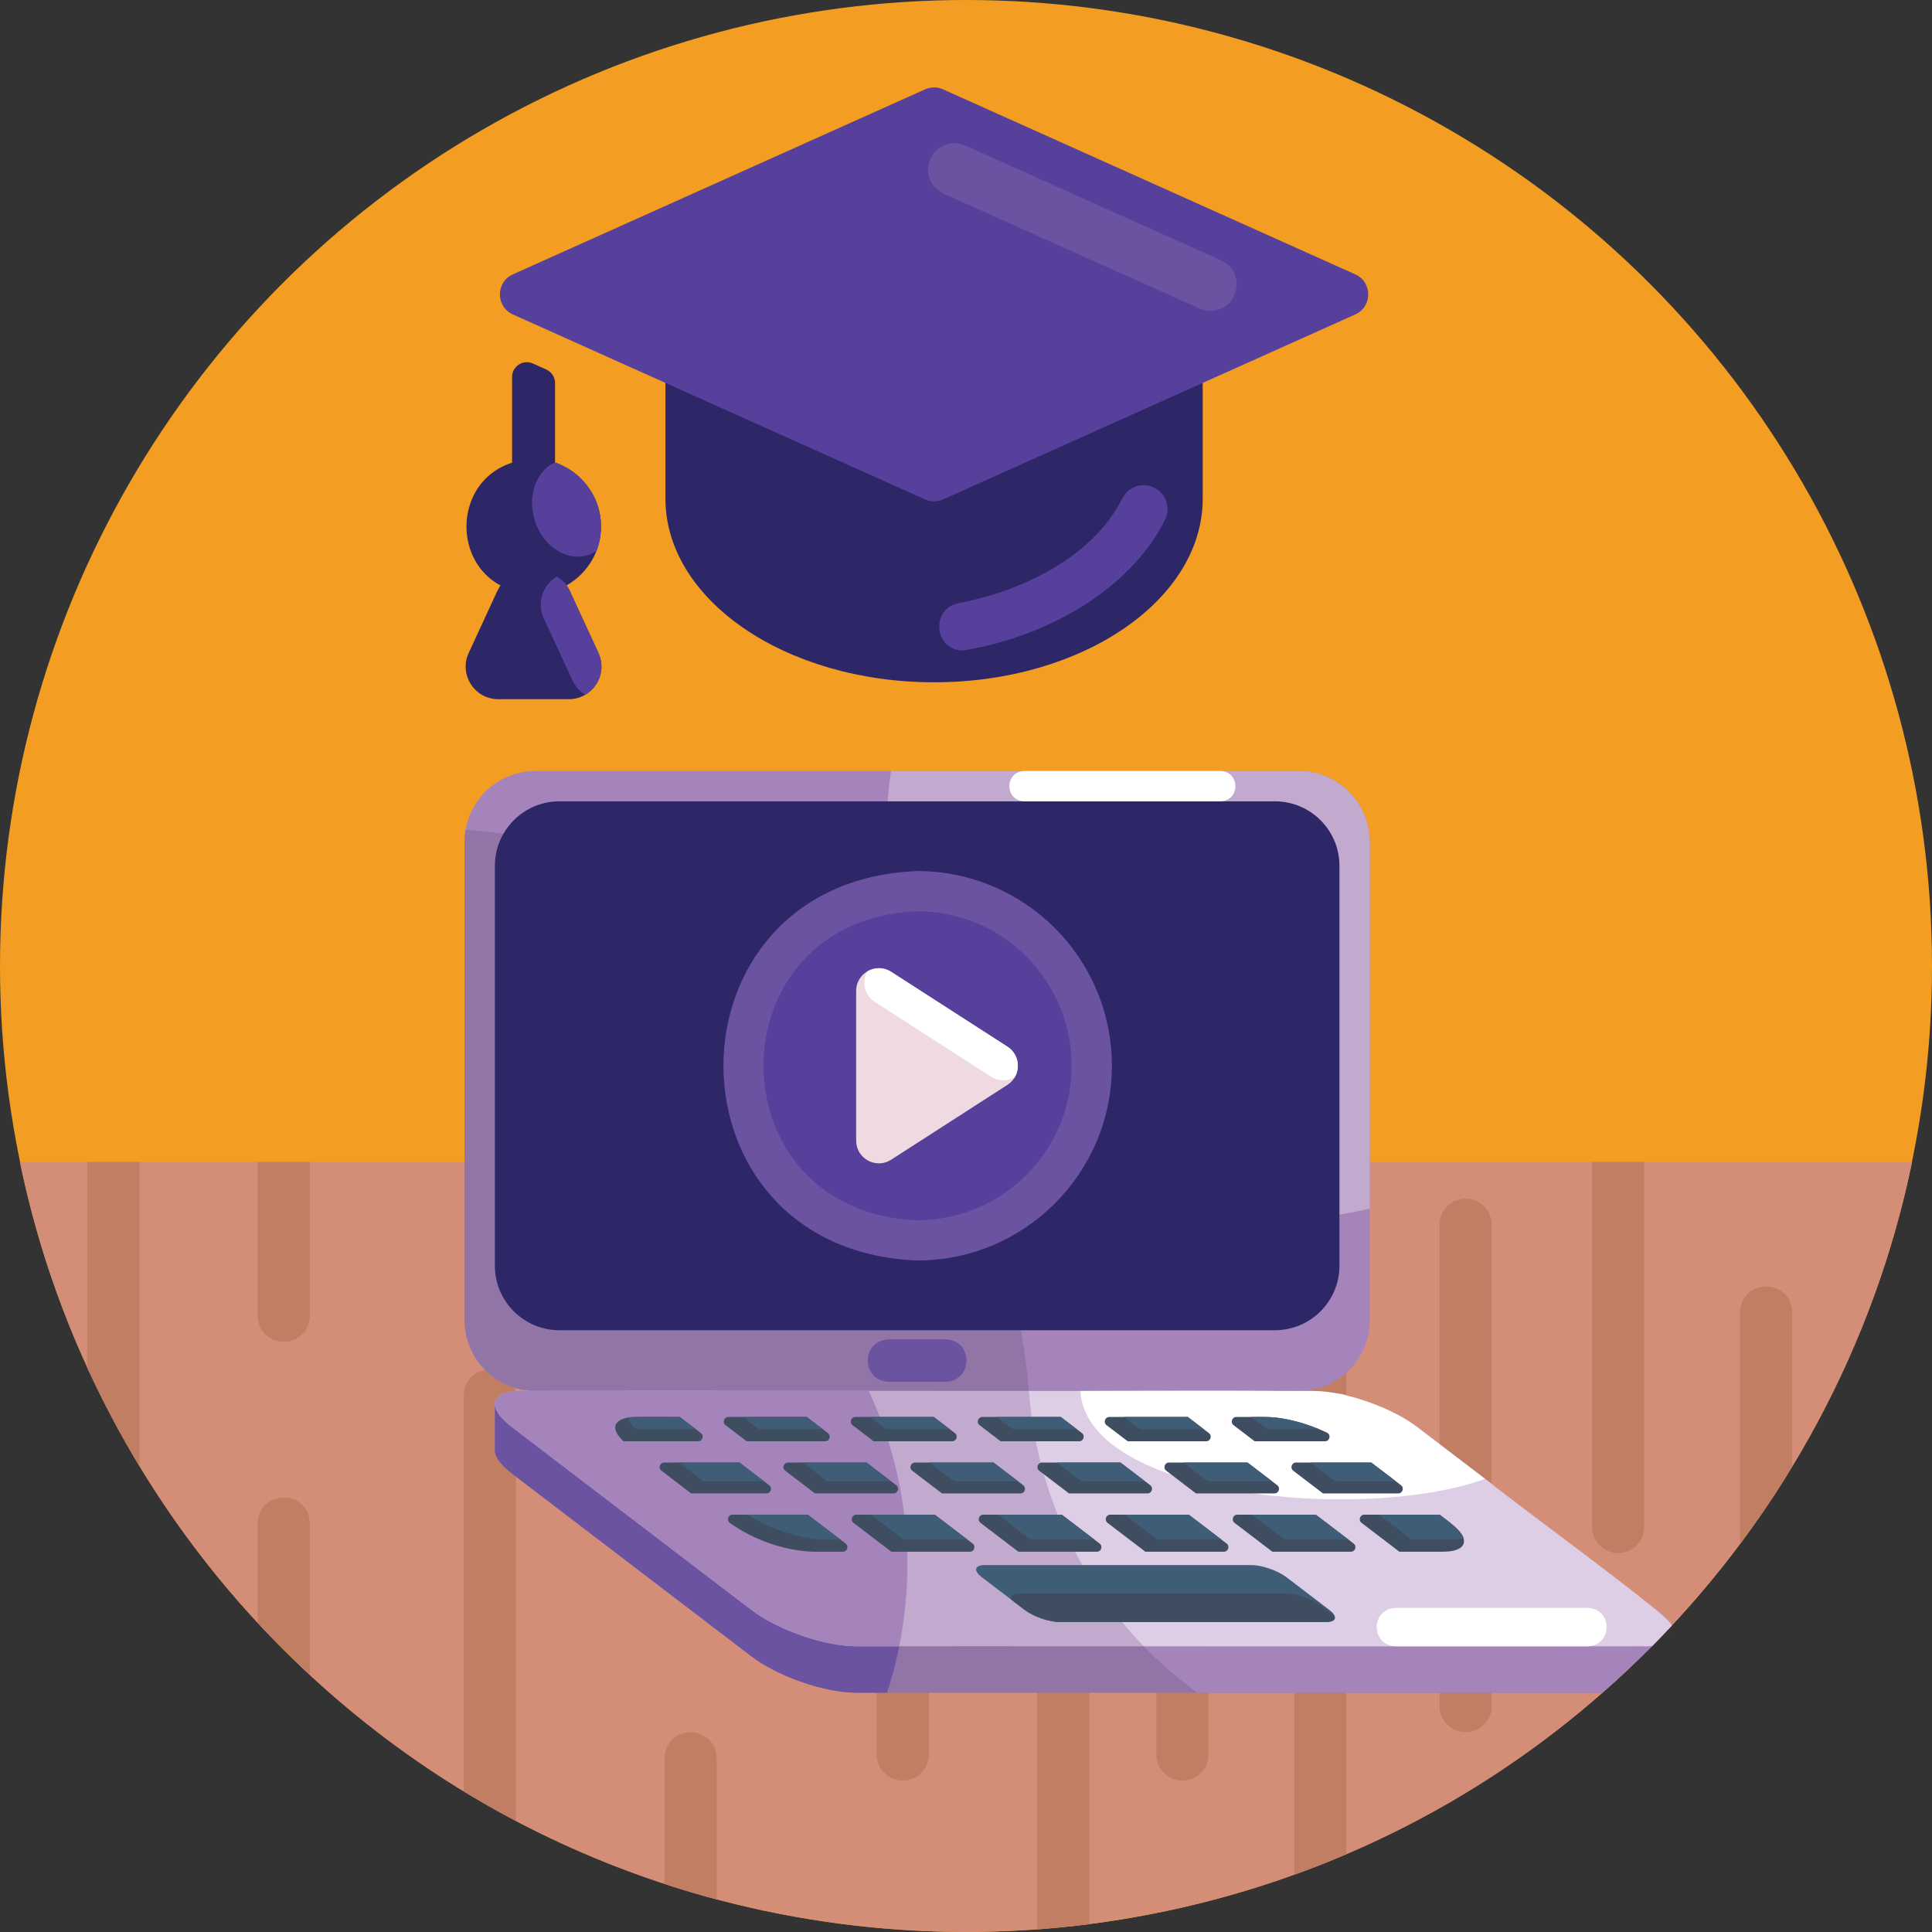 <svg id="Icons" enable-background="new 0 0 512 512" height="512" viewBox="0 0 512 512" width="512" xmlns="http://www.w3.org/2000/svg"><rect x="0" y="0" width="512" height="512" fill="#333333" stroke="none"/><g><circle cx="256" cy="256" fill="#f39e22" r="256"/><g><path d="m506.73 307.92c-9.86 48.287-34.216 93.392-68.95 128.32h-.01c-100.494 101.617-265.6 100.848-365.15-1.64-33.874-34.6-57.636-79.177-67.35-126.68z" fill="#d48d77"/><g fill="#c17e62"><path d="m288.65 423.76v86.18c-4.57.58-9.17 1.04-13.81 1.37v-87.55c.318-9.145 13.491-9.147 13.81 0z"/><path d="m288.65 307.92v21.26c0 3.81-3.09 6.9-6.91 6.9-3.81 0-6.9-3.09-6.9-6.9v-21.26z"/><path d="m239.242 471.872c-3.814 0-6.906-3.092-6.906-6.906v-127.551c0-3.814 3.092-6.906 6.906-6.906s6.906 3.092 6.906 6.906v127.552c0 3.813-3.092 6.905-6.906 6.905z"/><path d="m189.92 307.92v101c0 3.81-3.09 6.9-6.9 6.9-3.82 0-6.91-3.09-6.91-6.9v-101z"/><path d="m189.92 465.94v37.45c-4.66-1.24-9.26-2.61-13.81-4.11v-33.34c.318-9.141 13.489-9.15 13.81 0z"/><path d="m136.71 369.85v112.71c-4.7-2.48-9.31-5.1-13.82-7.86v-104.85c.316-9.127 13.503-9.135 13.82 0z"/><path d="m82.11 307.92v40.79c0 3.81-3.09 6.9-6.91 6.9-3.81 0-6.9-3.09-6.9-6.9v-40.79z"/><path d="m82.11 403.73v40.14c-4.77-4.42-9.38-9.02-13.81-13.8v-26.34c.279-9.121 13.536-9.12 13.81 0z"/><path d="m36.96 307.92v80.65c-5.08-8.38-9.69-17.07-13.81-26.04v-54.61z"/><path d="m313.339 471.872c-3.814 0-6.906-3.092-6.906-6.906v-127.551c0-3.814 3.092-6.906 6.906-6.906s6.906 3.092 6.906 6.906v127.552c0 3.813-3.092 6.905-6.906 6.905z"/><path d="m356.8 307.92v73.53c0 3.81-3.09 6.9-6.9 6.9-3.82 0-6.91-3.09-6.91-6.9v-73.53z"/><path d="m356.8 440.54v50.85c-4.53 1.94-9.14 3.76-13.81 5.44v-56.29c.275-9.128 13.538-9.139 13.81 0z"/><path d="m388.4 459.034c-3.814 0-6.906-3.092-6.906-6.906v-127.551c0-3.814 3.092-6.906 6.906-6.906s6.906 3.092 6.906 6.906v127.552c-.001 3.813-3.092 6.905-6.906 6.905z"/><path d="m435.73 307.92v96.74c0 3.81-3.09 6.9-6.9 6.9-3.82 0-6.91-3.09-6.91-6.9v-96.74z"/><path d="m474.94 347.79v40.94c-4.28 7.04-8.89 13.86-13.81 20.43v-61.37c.275-9.128 13.538-9.139 13.81 0z"/></g></g><g id="Laptop_4_"><g><g><path d="m363.012 223.13v126.664c0 10.394-8.423 18.816-18.809 18.816h-202.284c-10.394 0-18.817-8.423-18.817-18.816v-126.664c0-1.102.097-2.188.29-3.242 1.52-8.849 9.235-15.575 18.527-15.575h202.284c10.386.001 18.809 8.424 18.809 18.817z" fill="#a583bb"/><path d="m272.654 368.611h-130.735c-10.394 0-18.817-8.423-18.817-18.816v-126.665c0-1.102.097-2.188.29-3.242 79.41 6.163 142.826 69.386 149.262 148.723z" fill="#9175a7"/><path d="m363.012 223.13v97.14c-70.191 17.034-137.59-44.456-126.889-115.956h108.081c10.385 0 18.808 8.423 18.808 18.816z" fill="#c2aacf"/></g><g><g><path d="m441.1 432.84c-1.087 1.146-2.19 2.277-3.31 3.4-.01 0-.01 0-.01 0-4.233 4.263-8.613 8.403-13.13 12.35h-197.71c-8.38 0-20.81-4.3-27.77-9.61l-62.46-47.68-1.01-.77c-3.22-2.45-4.7-4.69-4.54-6.38v-12.2c-.01-.01-.01-.02 0-.03 0-.014 0-.065 0-.08h14.41v9.08h202.28c1.37 0 2.84.11 4.38.33 8.066 1.143 17.542 4.852 23.38 9.28 12.04 9.162 34.963 26.696 47.2 36.02.01.015 1.837 1.398 1.85 1.41 0 0 0 .01.01.01l7.86 6v-1.13z" fill="#9175a7"/><path d="m240.451 414.755c0 11.818-1.882 23.185-5.374 33.836h-8.141c-8.375 0-20.804-4.304-27.762-9.613l-63.473-48.445c-3.218-2.454-4.698-4.69-4.537-6.387v-12.308h14.408v9.083h89.505c3.491 10.65 5.374 22.017 5.374 33.834z" fill="#6c53a2"/><path d="m441.1 432.84c-1.087 1.146-2.19 2.277-3.31 3.4-.01 0-.01 0-.01 0-4.233 4.263-8.613 8.403-13.13 12.35h-107.32c-5.083-3.686-9.864-7.801-14.22-12.31h-.01c-12.384-12.733-21.608-28.529-26.49-45.61-.911-3.216-1.701-6.461-2.32-9.75h73.56c1.37 0 2.84.11 4.38.33 8.066 1.143 17.542 4.852 23.38 9.28 12.023 9.162 34.975 26.696 47.2 36.02.01.015 1.837 1.398 1.85 1.41 0 0 0 .01.01.01l7.86 6v-1.13z" fill="#a583bb"/></g><g><path d="m443.03 430.8c-1.718 1.842-3.459 3.652-5.24 5.44-.9.129-209.764-.01-210.852.04-8.378 0-20.808-4.3-27.768-9.61-14.786-11.286-47.281-36.099-62.46-47.68-1.678-1.264-3.508-2.684-4.62-4.36-.539-.812-.98-1.717-.93-2.68-.01-.01-.01-.02 0-.03.039-.654.342-1.288.85-1.72 1.211-1.104 2.964-1.359 4.6-1.53 1.145-.24 209.863.047 211.239-.06.697.01 1.423.018 2.131.091 6.78.586 13.439 2.768 19.53 5.78 3.888 1.764 8.574 5.66 11.98 8.23 0 0 12.06 9.21 12.06 9.21l1.76 1.34 43.77 33.41c1.93 1.47 3.24 2.87 3.94 4.12 0-.001 0-.001.01.009z" fill="#c2aacf"/><path d="m443.62 432.94c.002-.032-.004-.067-.003-.1h.003z" fill="#c2aacf"/><path d="m443.02 430.79c.782-1.743-45.745-35.526-47.71-37.531-.579-.446-12.81-9.771-13.82-10.549 0 0-5.88-4.49-5.88-4.49-5.591-4.137-12.291-6.777-19.01-8.45-1.272-2.181-79.651-.806-83.93-1.16.55 7.489 1.858 14.893 3.95 22.08 4.09 14.316 11.224 27.718 20.72 39.17h.01c1.816 2.231 3.755 4.348 5.75 6.42h133.42c.448.001.862-.013 1.27-.04 1.781-1.788 3.522-3.599 5.24-5.44-.01-.01-.01-.01-.01-.01z" fill="#decee5"/><path d="m240.451 414.755c0 7.369-.732 14.569-2.132 21.528h-11.383c-8.375 0-20.804-4.304-27.762-9.613l-63.473-48.445c-6.959-5.309-5.808-9.613 2.566-9.613h91.927c6.58 14.005 10.257 29.644 10.257 46.143z" fill="#a583bb"/><path d="m393.55 391.916c-31.735 11.552-105.536 5.066-107.252-23.305h61.55c8.375 0 20.804 4.304 27.762 9.613z" fill="#fff"/></g></g><g><path d="m354.967 229.462v105.957c0 9.444-7.659 17.103-17.103 17.103h-189.613c-9.444 0-17.103-7.659-17.103-17.103v-105.957c0-3.089.821-5.985 2.261-8.487 2.936-5.149 8.487-8.616 14.842-8.616h189.614c9.444 0 17.102 7.658 17.102 17.103z" fill="#2d2667"/></g><path d="m250.562 354.933h-15.006c-7.439.228-7.445 11.033 0 11.263h15.006c7.439-.228 7.445-11.033 0-11.263z" fill="#6c53a2"/><g><g><g fill="#3e4e60"><path d="m218.674 381.957h-20.804l-.322-.249-5.269-4.022c-.925-.7-.426-2.172.732-2.172h20.796l.322.249 3.902 2.977h.008l1.368 1.046c.916.699.417 2.171-.733 2.171z"/><path d="m203.115 395.77h-19.943l-.314-.241c-.008 0-.008-.008-.016-.008l-7.546-5.76c-.925-.7-.426-2.172.732-2.172h19.943l.322.249 6.186 4.714 1.368 1.046c.918.708.419 2.172-.732 2.172z"/><path d="m252.325 381.957h-20.796l-.322-.249-5.269-4.022c-.925-.7-.426-2.172.732-2.172h20.796l.322.249 3.902 2.977c.027.023 1.533 1.156 1.488 1.142.756.732.257 2.075-.853 2.075z"/><path d="m319.643 381.957h-20.796l-.322-.249-5.277-4.022c-.917-.7-.418-2.172.732-2.172h20.804l.322.249 3.902 2.977 1.368 1.046c.924.699.425 2.171-.733 2.171z"/><path d="m285.984 381.957h-20.796l-.322-.249-5.277-4.022c-.898-.671-.439-2.176.74-2.172h20.796l.322.249 3.902 2.977 1.368 1.046c.924.699.425 2.171-.733 2.171z"/><path d="m257.015 411.224h-20.796l-.29-.225c-.019.027-9.713-7.43-9.734-7.425-.917-.7-.418-2.172.74-2.172h20.796l.322.249 8.326 6.355h.008c.027.023 1.522 1.156 1.48 1.142.757.74.258 2.076-.852 2.076z"/><path d="m357.992 411.224h-20.796l-.241-.185c-.008 0-.008-.008-.016-.008-.638-.467-9.471-7.238-9.766-7.457-.925-.7-.426-2.172.732-2.172h20.795l.314.241c.008 0 .008.008.016.008l8.326 6.355 1.368 1.046c.925.708.427 2.172-.732 2.172z"/><path d="m290.674 411.224h-20.796l-.29-.225c-.019.027-9.713-7.43-9.734-7.425-.917-.7-.426-2.172.732-2.172h20.796l.314.241c.008 0 .008.008.016.008l8.326 6.355 1.368 1.046c.925.708.426 2.172-.732 2.172z"/><path d="m324.333 411.224h-20.796l-.29-.225c-.019.027-9.713-7.43-9.734-7.425-.917-.7-.426-2.172.732-2.172h20.796l.314.241c.008 0 .008.008.016.008l8.326 6.355 1.368 1.046c.925.708.426 2.172-.732 2.172z"/><path d="m185.015 381.957h-19.782c-.121-.113-.233-.225-.338-.338-.304-.28-.56-.605-.821-.917v-.008c-3.013-3.826 1.152-5.313 4.626-5.181h11.448l.314.241c.008 0 .008.008.016.008l3.902 2.977 1.368 1.046c.916.7.425 2.172-.733 2.172z"/><path d="m223.364 411.224h-7.876c-7.67-.265-15.806-3.141-22.091-7.65-.925-.7-.426-2.172.732-2.172h19.943l.322.249 8.334 6.355 1.368 1.046c.917.708.418 2.172-.732 2.172z"/><path d="m351.13 381.957h-18.623l-.314-.241c-.008 0-.008-.008-.016-.008l-5.269-4.022c-.917-.7-.426-2.172.732-2.172 2.83.058 9.141-.204 11.85.338 4.192.666 8.291 2.006 12.139 3.797 1.182.546.804 2.308-.499 2.308z"/><path d="m387.959 408.649c-.043.631-.423 1.17-.925 1.529 0 0-.008 0-.008.008-1.376.909-3.109 1.008-4.722 1.038h-11.448l-.241-.185c-.008 0-.008-.008-.016-.008-.638-.467-9.471-7.238-9.766-7.457-.925-.7-.426-2.172.732-2.172h19.943c2.328 1.84 6.687 4.593 6.451 7.247z"/><path d="m236.766 395.77h-20.796l-.322-.249-7.554-5.76c-.04-.032-.08-.064-.113-.097-.756-.732-.257-2.075.853-2.075h20.796l.322.249 6.178 4.714h.008c.027.023 1.522 1.156 1.48 1.142.757.74.259 2.076-.852 2.076z"/><path d="m337.744 395.77h-20.796l-.314-.241c-.008 0-.008-.008-.016-.008l-7.546-5.76c-.925-.7-.426-2.172.732-2.172h20.796l.314.241c.008 0 .008.008.016.008l6.178 4.714 1.368 1.046c.925.708.426 2.172-.732 2.172z"/><path d="m270.425 395.77h-20.795l-.322-.249-7.554-5.76c-.917-.7-.418-2.172.74-2.172h20.796l.322.249 6.178 4.714 1.368 1.046c.925.708.426 2.172-.733 2.172z"/><path d="m304.085 395.77h-20.796l-.322-.249-7.554-5.76c-.917-.7-.426-2.172.732-2.172h20.796l.314.241c.008 0 .008.008.016.008l6.178 4.714 1.368 1.046c.925.708.426 2.172-.732 2.172z"/><path d="m370.542 395.77h-19.935l-.314-.241c-.008 0-.008-.008-.016-.008l-7.546-5.76c-.925-.7-.426-2.172.732-2.172h19.943l.322.249 6.186 4.714 1.368 1.046c.917.708.418 2.172-.74 2.172z"/></g><g fill="#3f5d77"><path d="m218.03 378.739h-16.532c-.265 0-.523-.089-.732-.249l-3.902-2.977h16.942l.322.249z"/><path d="m202.48 392.552h-15.679c-.265 0-.523-.088-.74-.249l-6.178-4.714h16.089l.322.249z"/><path d="m251.689 378.739h-16.532c-.266 0-.523-.089-.732-.249l-3.902-2.977h16.942l.322.249z"/><path d="m319.007 378.739h-16.532c-.265 0-.523-.089-.732-.249l-3.902-2.977h16.942l.322.249z"/><path d="m285.348 378.739h-16.532c-.265 0-.523-.089-.732-.249l-3.902-2.977h16.942l.322.249z"/><path d="m256.379 408.006h-16.532c-.265 0-.523-.08-.732-.241l-8.334-6.363h16.95l.322.249z"/><path d="m357.357 408.006h-16.532c-.265 0-.523-.08-.74-.241l-8.326-6.363h16.941l.314.241c.008 0 .008.008.016.008z"/><path d="m290.038 408.006h-16.532c-.266 0-.523-.08-.732-.241l-8.334-6.363h16.942l.314.241c.008 0 .008.008.016.008z"/><path d="m323.698 408.006h-16.532c-.266 0-.523-.08-.732-.241l-8.334-6.363h16.942l.314.241c.008 0 .008.008.016.008z"/><path d="m184.379 378.739h-15.43c-1.328-.13-2.392-2.332-2.598-3.049 1.414-.348 12.118-.112 13.797-.177l.314.241c.008 0 .008.008.016.008z"/><path d="m222.728 408.006h-4.022c-6.292-.002-15.134-2.995-20.602-6.605h15.969l.322.249z"/><path d="m349.569 378.739h-13.435c-.266 0-.523-.089-.74-.249l-3.902-2.977c.855.015 4.312-.034 5.092.032 4.466.26 8.847 1.524 12.985 3.194z"/><path d="m387.886 407.829c-1.42.34-11.724.117-13.402.177-.265 0-.523-.08-.74-.241l-8.326-6.363h16.089c2.046 1.525 6.13 4.469 6.379 6.427z"/><path d="m236.131 392.552h-16.532c-.265 0-.523-.088-.732-.249l-6.186-4.714h16.95l.322.249z"/><path d="m337.108 392.552h-16.532c-.266 0-.523-.088-.74-.249l-6.178-4.714h16.942l.314.241c.008 0 .008.008.016.008z"/><path d="m269.79 392.552h-16.532c-.265 0-.523-.088-.732-.249l-6.186-4.714h16.95l.322.249z"/><path d="m303.449 392.552h-16.532c-.265 0-.523-.088-.732-.249l-6.186-4.714h16.942l.314.241c.008 0 .008.008.016.008z"/><path d="m369.914 392.552h-15.679c-.266 0-.523-.088-.74-.249l-6.178-4.714h16.089l.322.249z"/></g></g><g><path d="m351.379 429.855h-70.528c-2.816 0-6.999-1.448-9.34-3.242-2.354-1.778-8.882-6.786-11.303-8.624-2.341-1.786-1.955-3.234.861-3.234h70.528c2.816 0 6.999 1.448 9.34 3.234l11.311 8.624c1.888 1.348 2.408 3.243-.869 3.242z" fill="#3f5d77"/><path d="m351.379 429.855h-70.528c-2.816 0-6.999-1.448-9.34-3.242l-3.483-2.655c-.426-.989.362-1.657 2.285-1.657h70.52c2.824 0 7.007 1.448 9.348 3.234l3.475 2.655c.434.99-.362 1.665-2.277 1.665z" fill="#3e4e60"/></g></g><g fill="#fff"><path d="m323.407 212.359h-51.928c-5.302-.158-5.329-7.878 0-8.045h51.928c5.301.158 5.329 7.879 0 8.045z"/><path d="m420.736 426.114h-50.838c-6.706.201-6.732 9.959 0 10.169h50.838c6.706-.202 6.732-9.959 0-10.169z"/></g></g><g><path d="m294.661 282.44c0-28.5-23.104-51.603-51.603-51.603-68.451 2.718-68.431 100.499 0 103.207 28.499-.001 51.603-23.104 51.603-51.604z" fill="#6c53a2"/><path d="m283.998 282.44c0-22.611-18.33-40.94-40.94-40.94-54.307 2.156-54.291 79.733 0 81.881 22.61 0 40.94-18.33 40.94-40.941z" fill="#57409b"/><path d="m268.94 285.45c-.45.79-1.11 1.5-1.96 2.05l-30.82 19.84c-4 2.57-9.27-.3-9.27-5.06v-39.68c0-2.31 1.24-4.17 2.97-5.18 1.84-1.08 4.24-1.2 6.3.12l30.82 19.84c2.83 1.82 3.48 5.42 1.96 8.07z" fill="#f0dae2"/><path d="m268.94 285.45c-1.84 1.09-4.24 1.21-6.3-.12l-30.82-19.84c-2.83-1.82-3.48-5.43-1.96-8.07 1.84-1.08 4.24-1.2 6.3.12l30.82 19.84c2.83 1.82 3.48 5.42 1.96 8.07z" fill="#fff"/></g></g><g><g><path d="m311.798 94.251c3.254-1.461 6.933.92 6.933 4.487v33.373c0 26.896-31.882 48.703-71.194 48.703s-71.194-21.808-71.194-48.703v-33.373c0-3.567 3.679-5.948 6.933-4.487l62.247 27.942c1.281.575 2.747.575 4.029 0z" fill="#2d2667"/><g><path d="m255.175 172.401c-7.563-.138-8.689-10.919-1.202-12.541 20.548-4 36.789-14.381 43.446-27.77 1.556-3.13 5.353-4.407 8.483-2.85 3.13 1.556 4.406 5.354 2.85 8.483-8.418 17.025-29.011 30.612-53.577 34.678z" fill="#57409b"/></g></g><g><path d="m359.158 83.332-109.236 49.028c-1.517.681-3.252.681-4.769 0l-109.236-49.028c-4.585-2.058-4.585-8.567 0-10.624l109.237-49.028c1.517-.681 3.252-.681 4.769 0l109.237 49.028c4.583 2.057 4.583 8.566-.002 10.624z" fill="#57409b"/><g><path d="m320.742 82.377c-.956 0-1.927-.198-2.856-.615l-67.804-30.432c-3.52-1.58-5.093-5.714-3.513-9.234 1.579-3.52 5.714-5.091 9.234-3.513l67.803 30.432c6.842 3.148 4.579 13.325-2.864 13.362z" fill="#6c53a2"/></g></g><g><g><path d="m147.093 101.505v33.247h-11.391v-34.846c0-2.839 2.927-4.734 5.517-3.571l3.562 1.599c1.407.631 2.312 2.029 2.312 3.571z" fill="#2d2667"/></g><path d="m159.27 139.541c.067 9.639-7.914 17.911-17.871 17.871-23.71-.938-23.695-34.815 0-35.755 9.617-.123 17.945 8.04 17.871 17.884z" fill="#2d2667"/><path d="m155.131 184.093c-1.334.805-2.782 1.195-4.392 1.202h-18.681c-6.316 0-10.492-6.543-7.847-12.264l7.581-16.416c1.418-3.063 4.481-5.025 7.847-5.025h3.519c3.336.002 6.447 1.967 7.847 5.025l7.581 16.416c1.962 4.24.165 8.936-3.455 11.062z" fill="#2d2667"/><g fill="#57409b"><path d="m155.131 184.093c-1.481-.873-2.696-2.19-3.443-3.81l-7.581-16.416c-1.962-4.253-.165-8.936 3.455-11.062 1.481.873 2.696 2.19 3.443 3.81l7.581 16.416c1.962 4.24.165 8.936-3.455 11.062z"/><path d="m159.27 139.541c0 2.304-.43 4.493-1.228 6.518-6.201 3.941-14.008-.503-16.378-8.315-1.936-6.43.443-12.922 5.354-15.188 7.136 2.337 12.261 9.181 12.252 16.985z"/></g></g></g></g></svg>